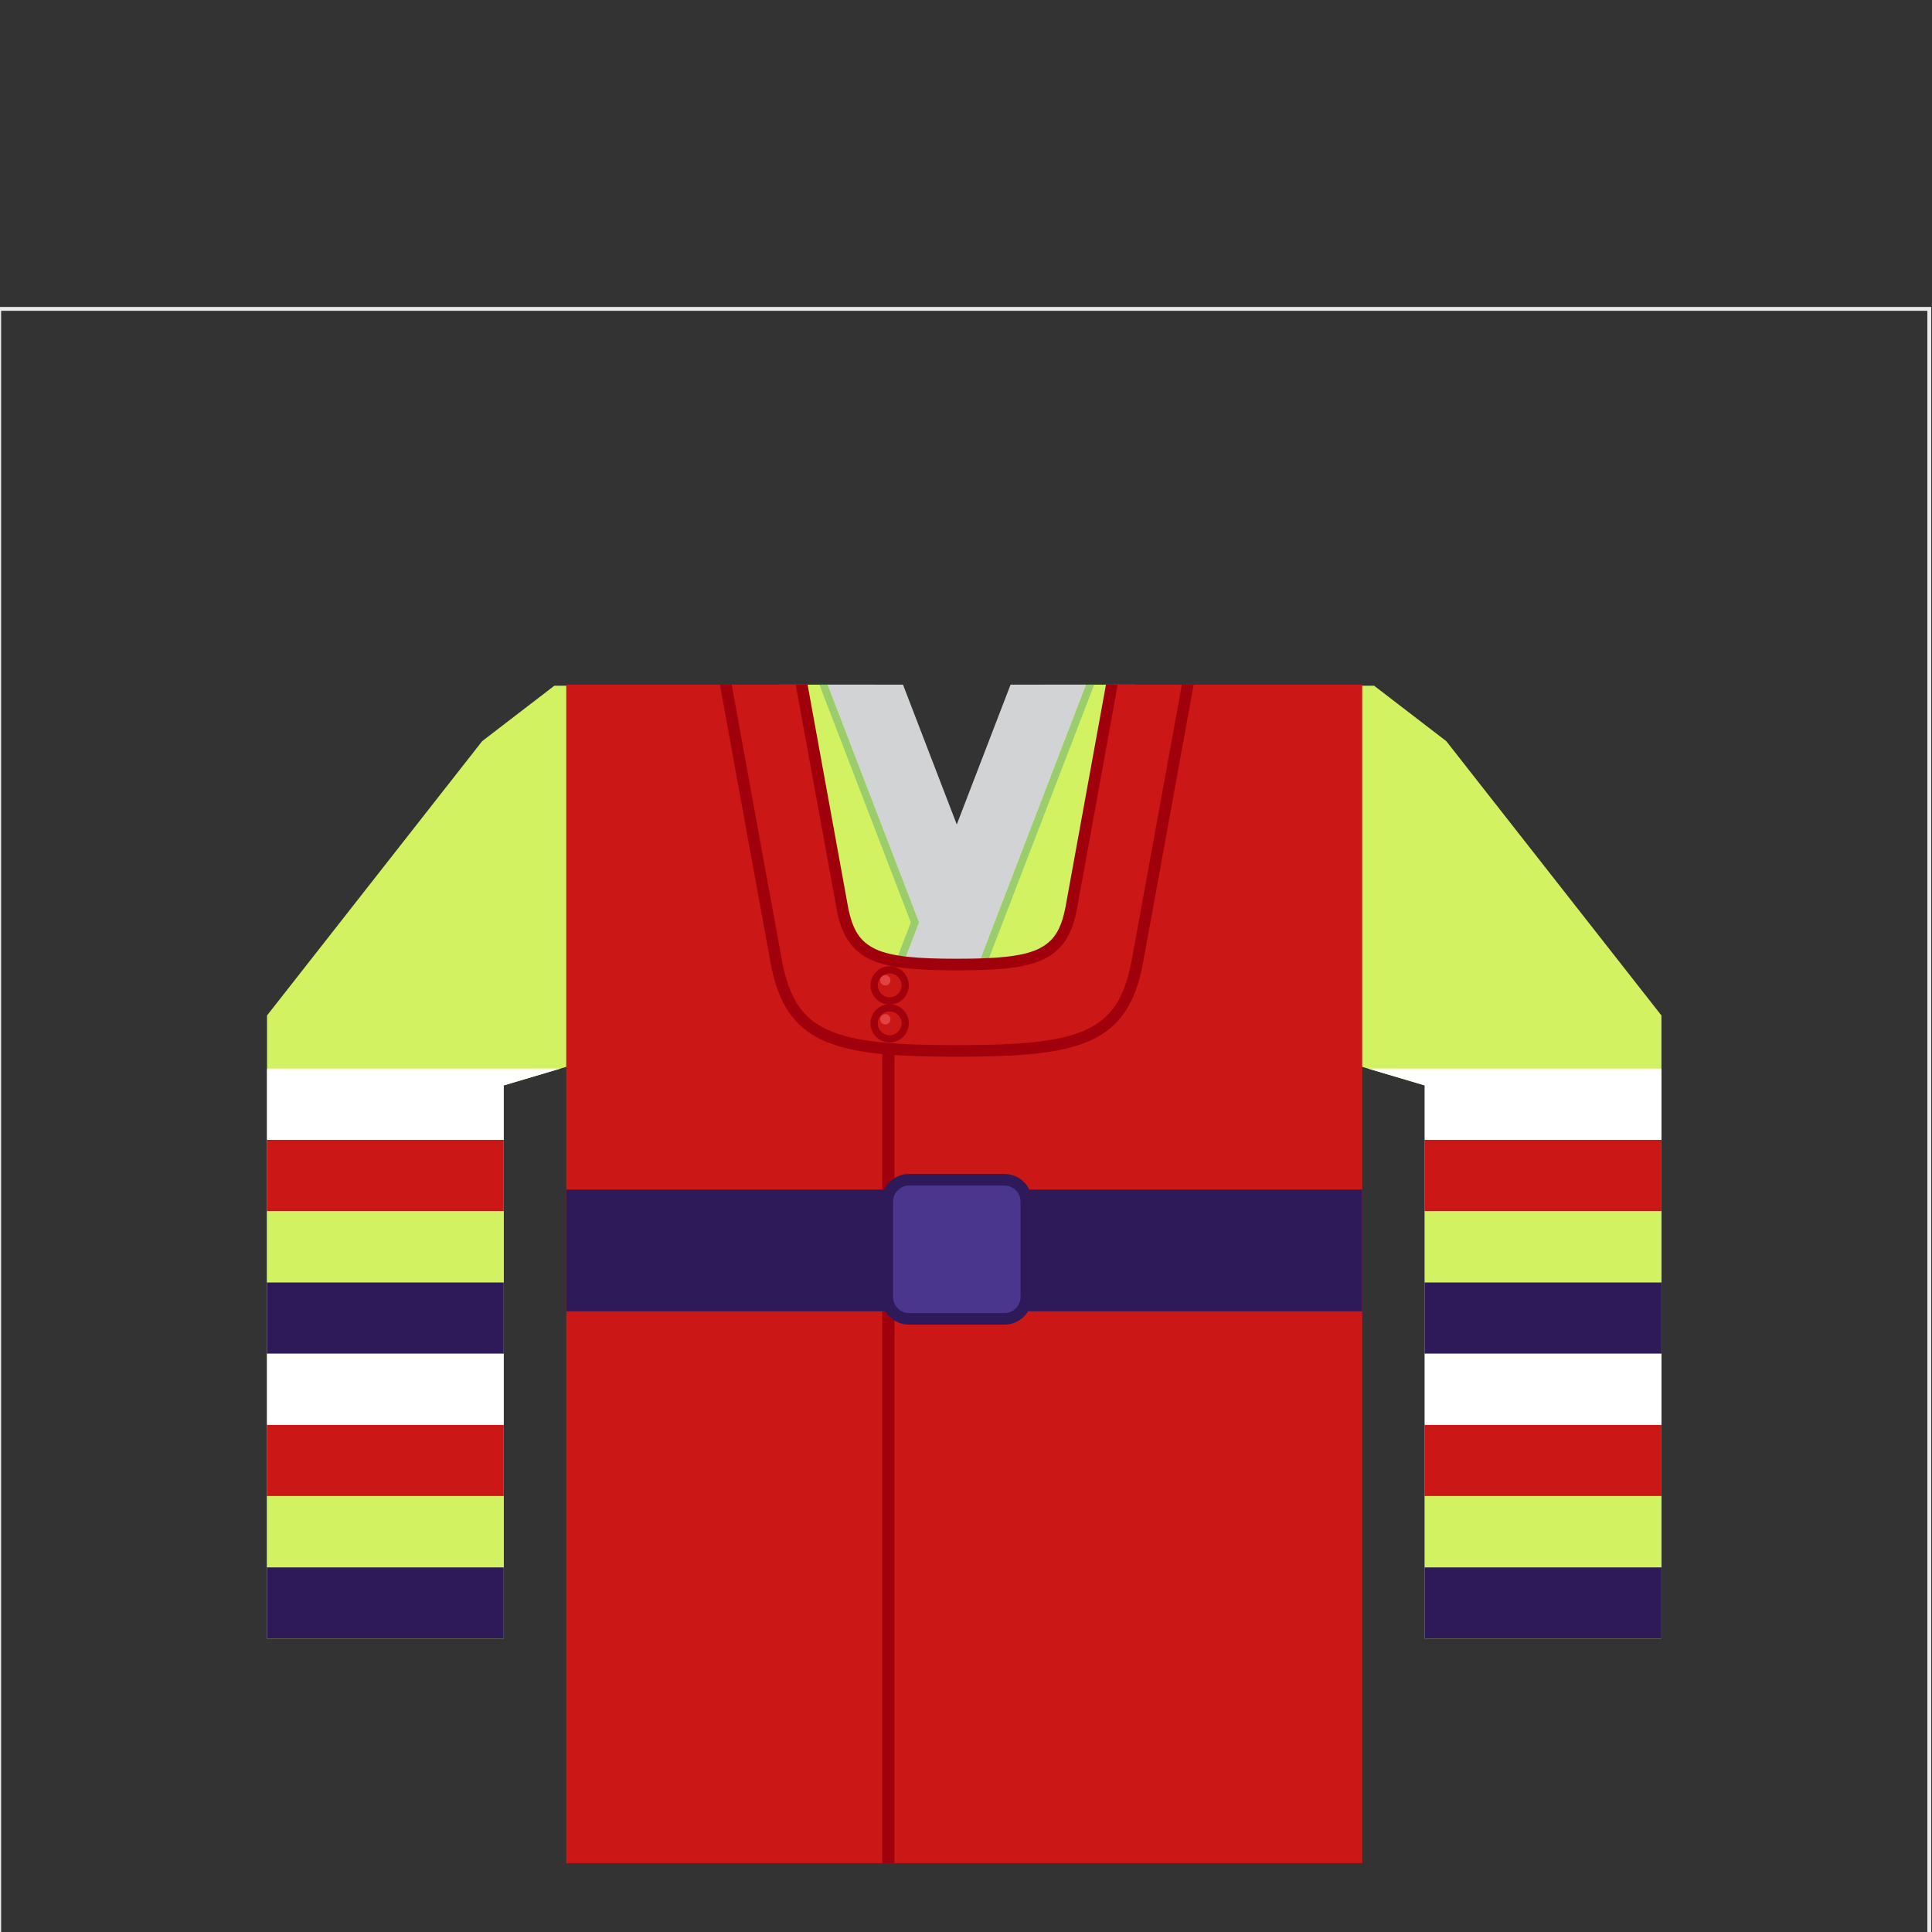 <?xml version="1.0" encoding="utf-8"?>
<!-- Generator: Adobe Illustrator 14.0.0, SVG Export Plug-In . SVG Version: 6.00 Build 43363)  -->
<!DOCTYPE svg PUBLIC "-//W3C//DTD SVG 1.1//EN" "http://www.w3.org/Graphics/SVG/1.1/DTD/svg11.dtd">
<svg version="1.1" id="content" xmlns="http://www.w3.org/2000/svg" xmlns:xlink="http://www.w3.org/1999/xlink" x="0px" y="0px"
	 width="500px" height="500px" viewBox="0 0 500 500" enable-background="new 0 0 500 500" xml:space="preserve">
<rect x="0" y="0" width="500" height="500" fill="#333333" stroke="none"/>
<g id="bounds">
	<rect x="-0.208" y="79.938" fill="none" stroke="#EAEAEA" stroke-miterlimit="10" width="499.5" height="499.5"/>
</g>
<rect id="position" x="0.5" y="0.5" display="none" fill="none" stroke="#000000" width="499" height="499"/>
<g id="chooser">
	<polygon fill="#D3F261" points="143.463,177.464 124.791,191.806 69.104,262.806 69.104,424.062 130.36,424.062 130.36,280.906 
		148.542,275.508 148.542,177.464 	"/>
	<rect x="69.104" y="405.623" fill="#2F1A59" width="61.256" height="18.439"/>
	<rect x="69.104" y="368.744" fill="#CC1717" width="61.256" height="18.438"/>
	<rect x="69.104" y="350.304" fill="#FFFFFF" width="61.256" height="18.439"/>
	<rect x="69.104" y="387.183" fill="#D3F261" width="61.256" height="18.439"/>
	<rect x="69.104" y="331.865" fill="#2F1A59" width="61.256" height="18.438"/>
	<rect x="69.104" y="294.986" fill="#CC1717" width="61.256" height="18.439"/>
	<polygon fill="#FFFFFF" points="145.042,276.547 69.104,276.547 69.104,294.986 130.36,294.986 130.36,280.906 	"/>
	<rect x="69.104" y="313.426" fill="#D3F261" width="61.256" height="18.439"/>
	<polygon fill="#D3F261" points="355.62,177.464 374.294,191.806 429.98,262.806 429.98,424.062 368.724,424.062 368.724,280.906 
		350.542,275.508 350.542,177.464 	"/>
	<rect x="368.724" y="405.623" fill="#2F1A59" width="61.256" height="18.439"/>
	<rect x="368.724" y="368.744" fill="#CC1717" width="61.256" height="18.438"/>
	<rect x="368.724" y="350.304" fill="#FFFFFF" width="61.256" height="18.439"/>
	<rect x="368.724" y="387.183" fill="#D3F261" width="61.256" height="18.439"/>
	<rect x="368.724" y="331.865" fill="#2F1A59" width="61.256" height="18.438"/>
	<rect x="368.724" y="294.986" fill="#CC1717" width="61.256" height="18.439"/>
	<polygon fill="#FFFFFF" points="354.042,276.547 429.98,276.547 429.98,294.986 368.724,294.986 368.724,280.906 	"/>
	<rect x="368.724" y="313.426" fill="#D3F261" width="61.256" height="18.439"/>
	<polygon fill="#D3F261" points="270.112,177.182 248.327,230.289 226.338,177.182 201.495,177.182 201.495,257.82 293.737,257.82 
		293.737,177.182 	"/>
	<polygon fill="#9ACD6C" points="281.038,177.182 253.241,249.455 233.741,249.455 237.862,238.714 214.194,177.182 
		212.056,177.182 235.721,238.714 231.872,248.735 230.821,251.455 254.612,251.455 255.102,250.174 283.177,177.182 	"/>
	<polygon fill="#D1D3D4" points="261.535,177.182 247.612,213.375 233.693,177.182 214.194,177.182 237.862,238.714 
		233.741,249.455 253.241,249.455 281.038,177.182 	"/>
	<path fill="#CC1717" d="M287.749,177.182c-4.04,22.268-8.914,49.102-10.514,57.772c-2.334,12.667-9.334,14.667-29.621,14.667
		c-20.285,0-27.285-2-29.619-14.667c-1.6-8.673-6.474-35.507-10.514-57.772h-60.939v305.011h206V177.182H287.749z"/>
	<path fill="#A0000C" d="M305.862,177.182c-5.425,29.886-10.938,60.215-12.998,71.396c-1.855,9.779-5.166,14.855-11.891,17.964
		c-6.777,3.109-17.408,3.955-33.359,3.939c-15.949,0.016-26.582-0.83-33.357-3.939c-6.721-3.107-10.033-8.186-11.893-17.964
		c-2.059-11.183-7.571-41.513-12.999-71.396h-3.049c5.457,30.061,11.025,60.687,13.101,71.938
		c1.826,10.198,5.875,16.688,13.598,20.151c7.662,3.465,18.555,4.197,34.603,4.211c16.05-0.014,26.938-0.746,34.603-4.211
		c7.723-3.463,11.771-9.953,13.598-20.151c2.073-11.253,7.643-41.88,13.099-71.938H305.862z"/>
	<path fill="#A0000C" d="M286.223,177.182c-0.371,2.042-0.748,4.12-1.129,6.221c-3.764,20.738-7.889,43.439-9.332,51.279
		c-1.182,6.125-3.148,9.084-7.227,10.99c-4.135,1.907-10.826,2.464-20.924,2.448c-10.094,0.016-16.787-0.541-20.922-2.448
		c-4.074-1.906-6.041-4.865-7.223-10.99c-1.445-7.84-5.57-30.541-9.334-51.277c-0.382-2.104-0.759-4.183-1.13-6.223h-3.074
		c4.069,22.362,8.985,49.354,10.587,58.043c1.152,6.543,3.854,10.915,8.934,13.18c5.021,2.257,11.973,2.703,22.162,2.718
		c10.193-0.016,17.145-0.461,22.164-2.718c5.078-2.265,7.779-6.637,8.936-13.18c1.6-8.685,6.494-35.673,10.547-58.043H286.223z"/>
	<path fill="#A0000C" d="M231.501,482.193V271.455c-0.943-0.195-3.168-0.754-3.168-0.754v211.492H231.501L231.501,482.193z"/>
	<circle fill="#A0000C" cx="230.242" cy="255.017" r="4.958"/>
	<circle fill="#CC1717" cx="230.243" cy="255.017" r="3.084"/>
	<circle fill="#A0000C" cx="230.242" cy="264.831" r="4.958"/>
	<circle fill="#CC1717" cx="230.243" cy="264.83" r="3.084"/>
	<circle fill="#E24242" cx="229.119" cy="253.706" r="1.333"/>
	<circle fill="#E24242" cx="229.119" cy="263.79" r="1.333"/>
	<rect x="146.542" y="307.857" fill="#2F1A59" width="206" height="31.5"/>
	<path fill="#4B368E" d="M265.615,335.648c0,3.133-2.535,5.67-5.668,5.67h-24.66c-3.133,0-5.672-2.537-5.672-5.67v-24.66
		c0-3.133,2.539-5.67,5.672-5.67h24.66c3.133,0,5.668,2.537,5.668,5.67V335.648z"/>
	<path fill="#2F1A59" d="M235.286,342.816c-3.961,0-7.17-3.209-7.174-7.168l0,0V310.99c0.004-3.963,3.213-7.172,7.174-7.174l0,0
		h24.66c3.957,0.002,7.166,3.211,7.168,7.174l0,0v24.658c-0.002,3.959-3.211,7.168-7.168,7.168l0,0H235.286L235.286,342.816z
		 M231.116,310.99v24.658c0.004,2.305,1.863,4.164,4.17,4.168l0,0h24.66c2.303-0.004,4.162-1.863,4.168-4.168l0,0V310.99
		c-0.006-2.307-1.865-4.166-4.168-4.172l0,0h-24.66C232.981,306.822,231.12,308.683,231.116,310.99L231.116,310.99z"/>
</g>
</svg>
